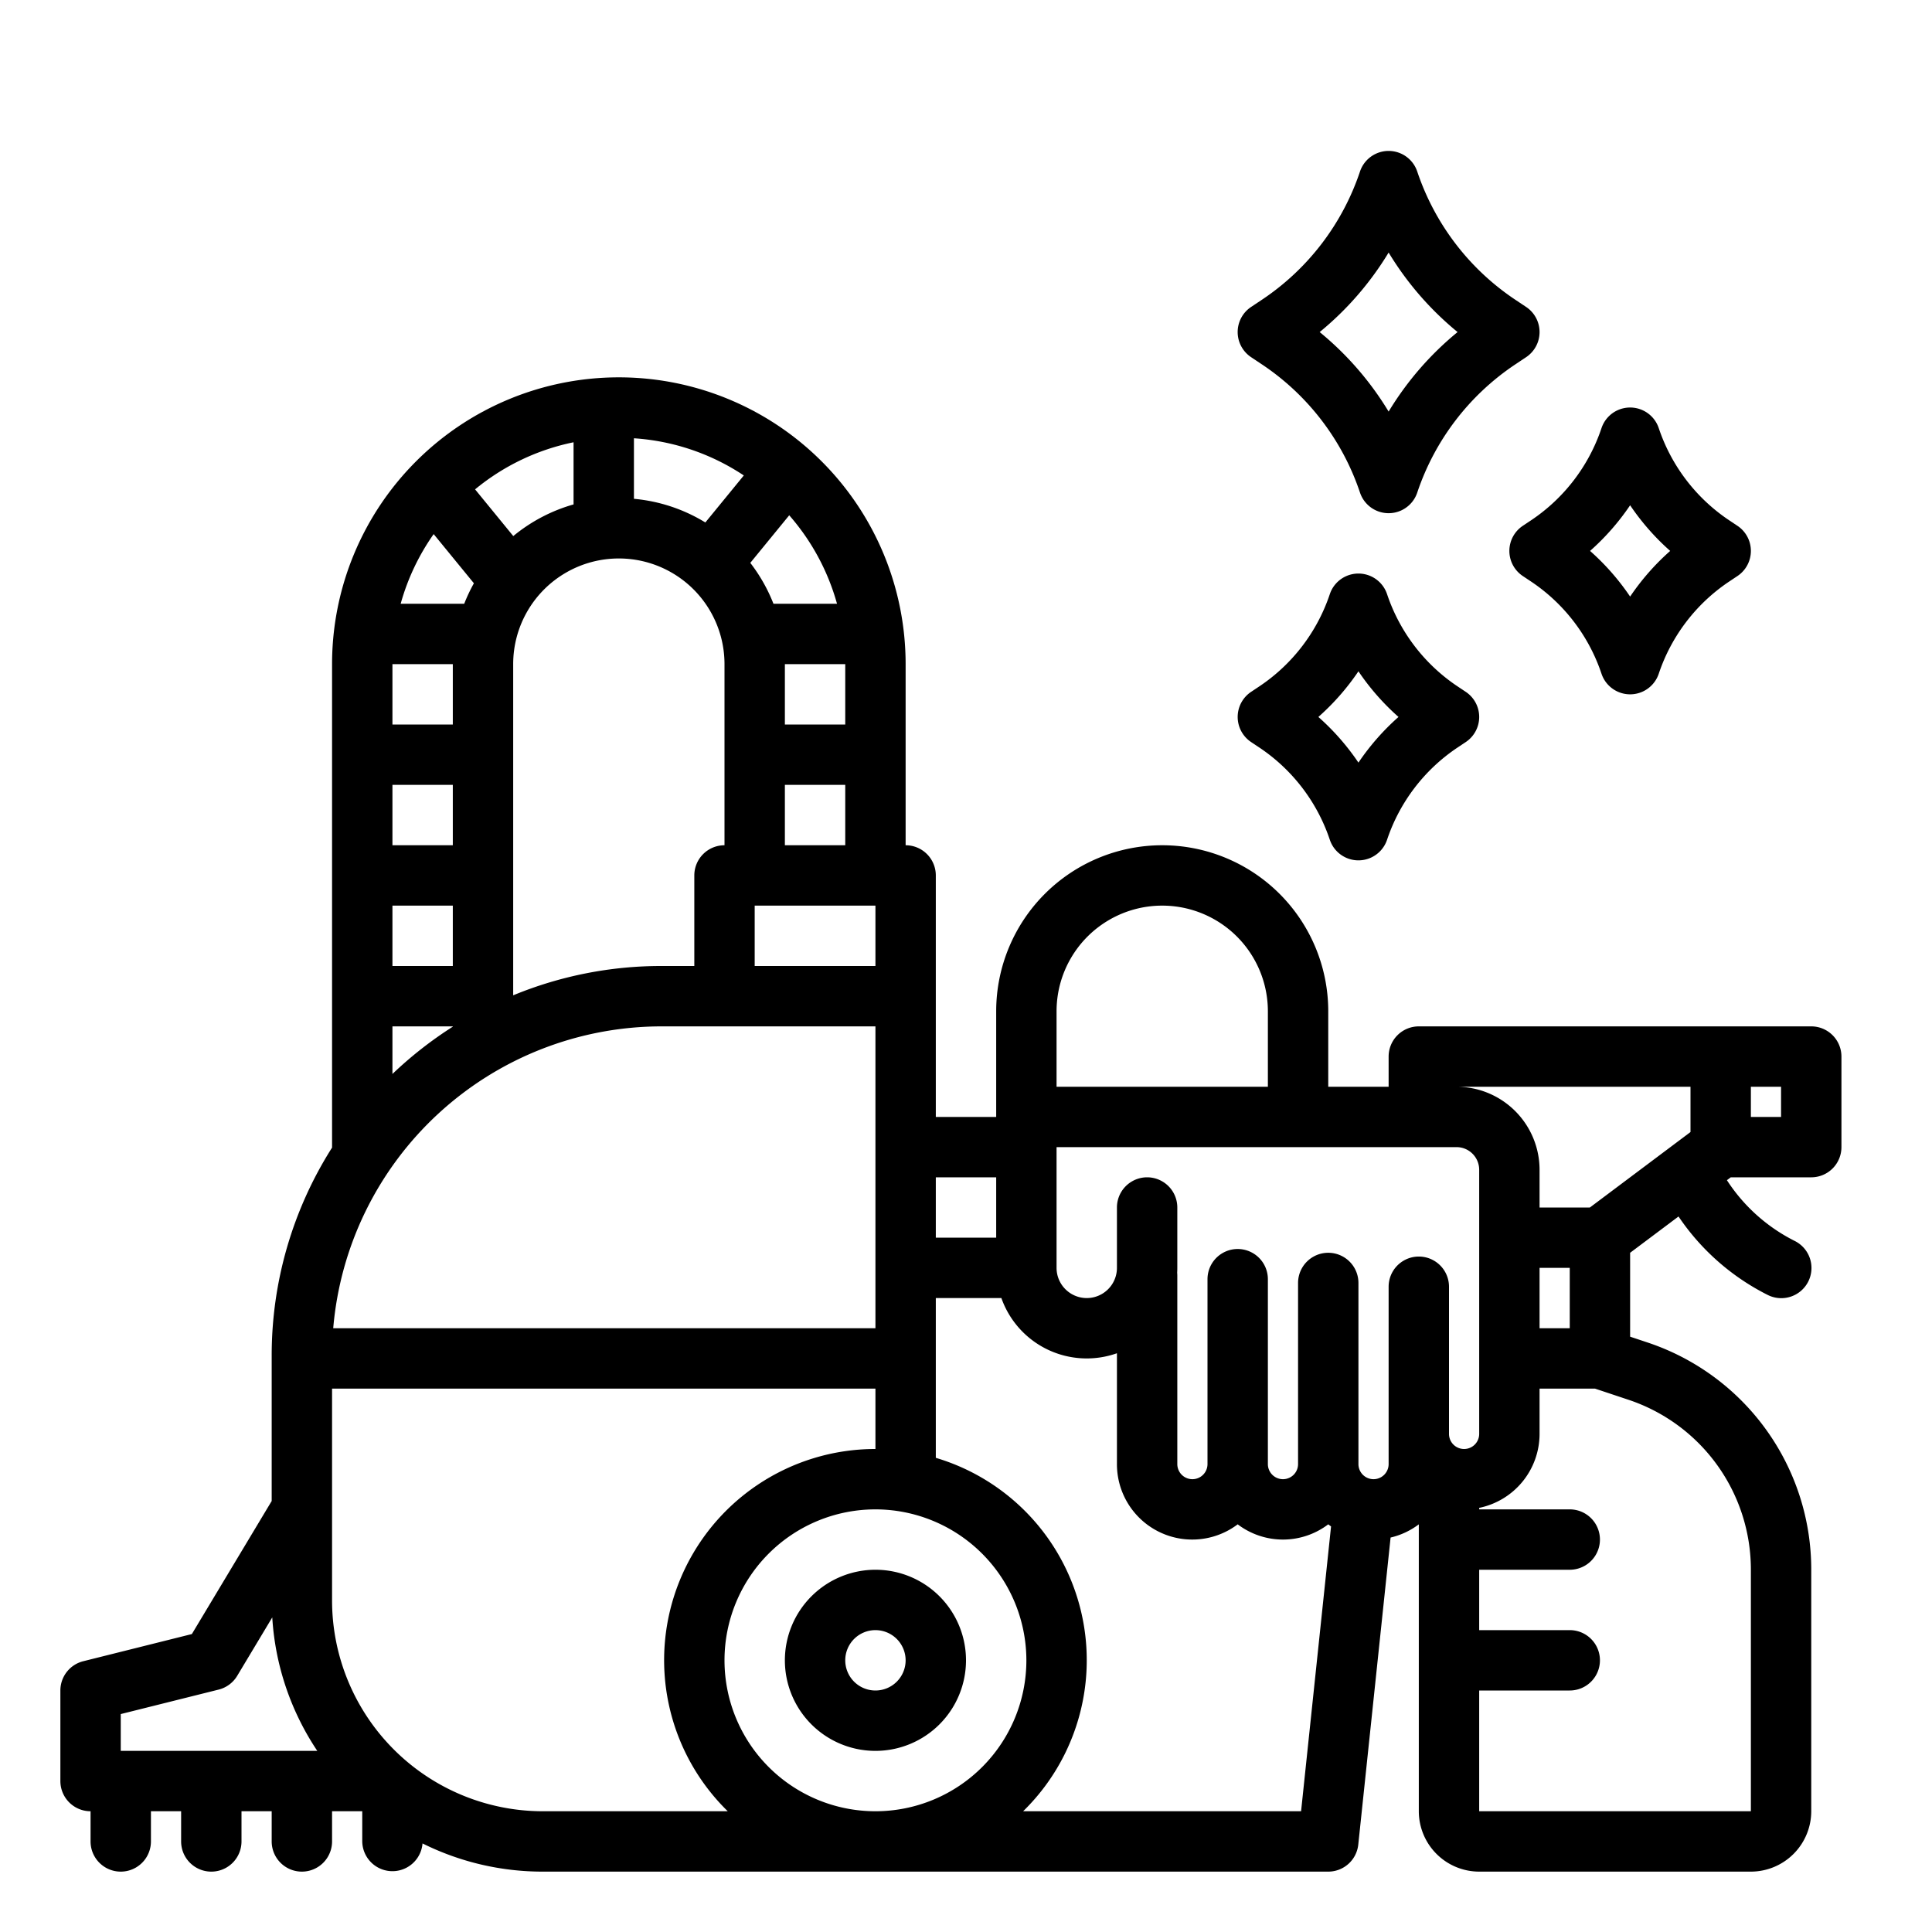 <svg xmlns="http://www.w3.org/2000/svg" width="512" height="512"><path d="M24 480v8a8 8 0 0016 0v-8h8v8a8 8 0 0016 0v-8h8v8a8 8 0 0016 0v-8h8v8a8 8 0 0015.973.529A71.354 71.354 0 00143.818 496H352a8 8 0 007.956-7.163l8.565-81.372a19.889 19.889 0 007.479-3.5V480a16.019 16.019 0 0016 16h72a16.019 16.019 0 0016-16v-64a63.413 63.413 0 00-43.417-60.238L432 354.234V332l12.826-9.62a62.1 62.1 0 0023.6 20.775 8 8 0 107.156-14.31 46 46 0 01-17.931-16.081l1.019-.764H480a8 8 0 008-8v-24a8 8 0 00-8-8H376a8 8 0 00-8 8v8h-16v-20a44 44 0 00-88 0v28h-16v-64a8 8 0 00-8-8v-48a76 76 0 00-152 0v128.127a102.67 102.67 0 00-16 55.158v38.5l-21.155 35.257-28.785 7.2A8 8 0 0016 448v24a8 8 0 008 8zm440-192h8v8h-8zm0 128v64h-72v-32h24a8 8 0 000-16h-24v-16h24a8 8 0 000-16h-24v-.4a20.033 20.033 0 0016-19.6v-12h14.7l8.821 2.94A47.438 47.438 0 01464 416zm-56-64v-16h8v16zm40-64v12l-26.667 20H408v-10a22.025 22.025 0 00-22-22zm-168-20a28 28 0 0156 0v20h-56zm0 36h106a6.006 6.006 0 016 6v70a4 4 0 01-8 0v-39a8 8 0 00-16 0v47a4 4 0 01-8 0v-48a8 8 0 00-16 0v48a4 4 0 01-8 0v-49a8 8 0 00-16 0v49a4 4 0 01-8 0v-50c0-.239-.015-.474-.036-.708.023-.428.036-.859.036-1.292v-16a8 8 0 00-16 0v16a8 8 0 01-16 0zm-32 8h16v16h-16zm0 32h17.376A23.985 23.985 0 00296 358.624V388a19.962 19.962 0 0032 15.962 19.85 19.85 0 0024 0c.247.186.487.381.743.556L344.8 480h-73.66A55.949 55.949 0 00248 386.341zm24 96a40 40 0 11-40-40 40.045 40.045 0 0140 40zm-40-184h-32v-16h32zm-24-32v-16h16v16zm16-32h-16v-16h16zm-14.846-55.445A59.925 59.925 0 01221.817 160h-16.842a43.982 43.982 0 00-6.139-10.833zM168 116.148A59.6 59.6 0 01197.117 126l-10.193 12.46A43.691 43.691 0 00168 132.19zM192 176v48a8 8 0 00-8 8v24h-8.715A102.7 102.7 0 00136 263.77V176a28 28 0 0156 0zm-40-58.792v16.469a43.939 43.939 0 00-15.976 8.386L125.9 129.686a59.8 59.8 0 0126.1-12.478zm-37.074 24.334l10.663 13.032a43.827 43.827 0 00-2.564 5.426h-16.842a59.769 59.769 0 018.743-18.458zM104 176h16v16h-16zm0 32h16v16h-16zm0 32h16v16h-16zm0 32h16v.079a104.065 104.065 0 00-16 12.533zm71.285 0H232v80H88.307a87.4 87.4 0 0186.978-80zM88 368h144v16a55.963 55.963 0 00-39.138 96h-49.044A55.881 55.881 0 0188 424.182zm-56 86.246l25.94-6.485a7.993 7.993 0 004.92-3.645l9.291-15.485A71.361 71.361 0 0084.084 464H32z"/><path d="M208 440a24 24 0 1024-24 24.027 24.027 0 00-24 24zm32 0a8 8 0 11-8-8 8.009 8.009 0 018 8zm163.562-300.657a8 8 0 000 13.314l2.213 1.475a47.519 47.519 0 0118.635 24.4 8 8 0 0015.18 0 47.519 47.519 0 0118.635-24.4l2.213-1.475a8 8 0 000-13.314l-2.213-1.475a47.519 47.519 0 01-18.635-24.4 8 8 0 00-15.18 0 47.519 47.519 0 01-18.635 24.4zM432 133.9a63.763 63.763 0 0010.618 12.1A63.763 63.763 0 00432 158.1a63.763 63.763 0 00-10.618-12.1A63.763 63.763 0 00432 133.9zm-100.438 62.757l2.213 1.475a47.519 47.519 0 0118.635 24.4 8 8 0 0015.18 0 47.519 47.519 0 0118.635-24.4l2.213-1.475a8 8 0 000-13.314l-2.213-1.475a47.519 47.519 0 01-18.635-24.4 8 8 0 00-15.18 0 47.519 47.519 0 01-18.635 24.4l-2.213 1.475a8 8 0 000 13.314zM360 177.9a63.763 63.763 0 0010.618 12.1A63.763 63.763 0 00360 202.1a63.763 63.763 0 00-10.618-12.1A63.763 63.763 0 00360 177.9zm44.438-96.556l-2.951-1.968a66.04 66.04 0 01-25.9-33.906 8 8 0 00-15.18 0 66.043 66.043 0 01-25.9 33.907l-2.95 1.967a8 8 0 000 13.312l2.951 1.968a66.04 66.04 0 0125.9 33.906 8 8 0 0015.18 0 66.043 66.043 0 0125.9-33.907l2.95-1.967a8 8 0 000-13.312zM368 109.073A82.324 82.324 0 00349.727 88 82.324 82.324 0 00368 66.927 82.324 82.324 0 00386.273 88 82.324 82.324 0 00368 109.073z"/></svg>